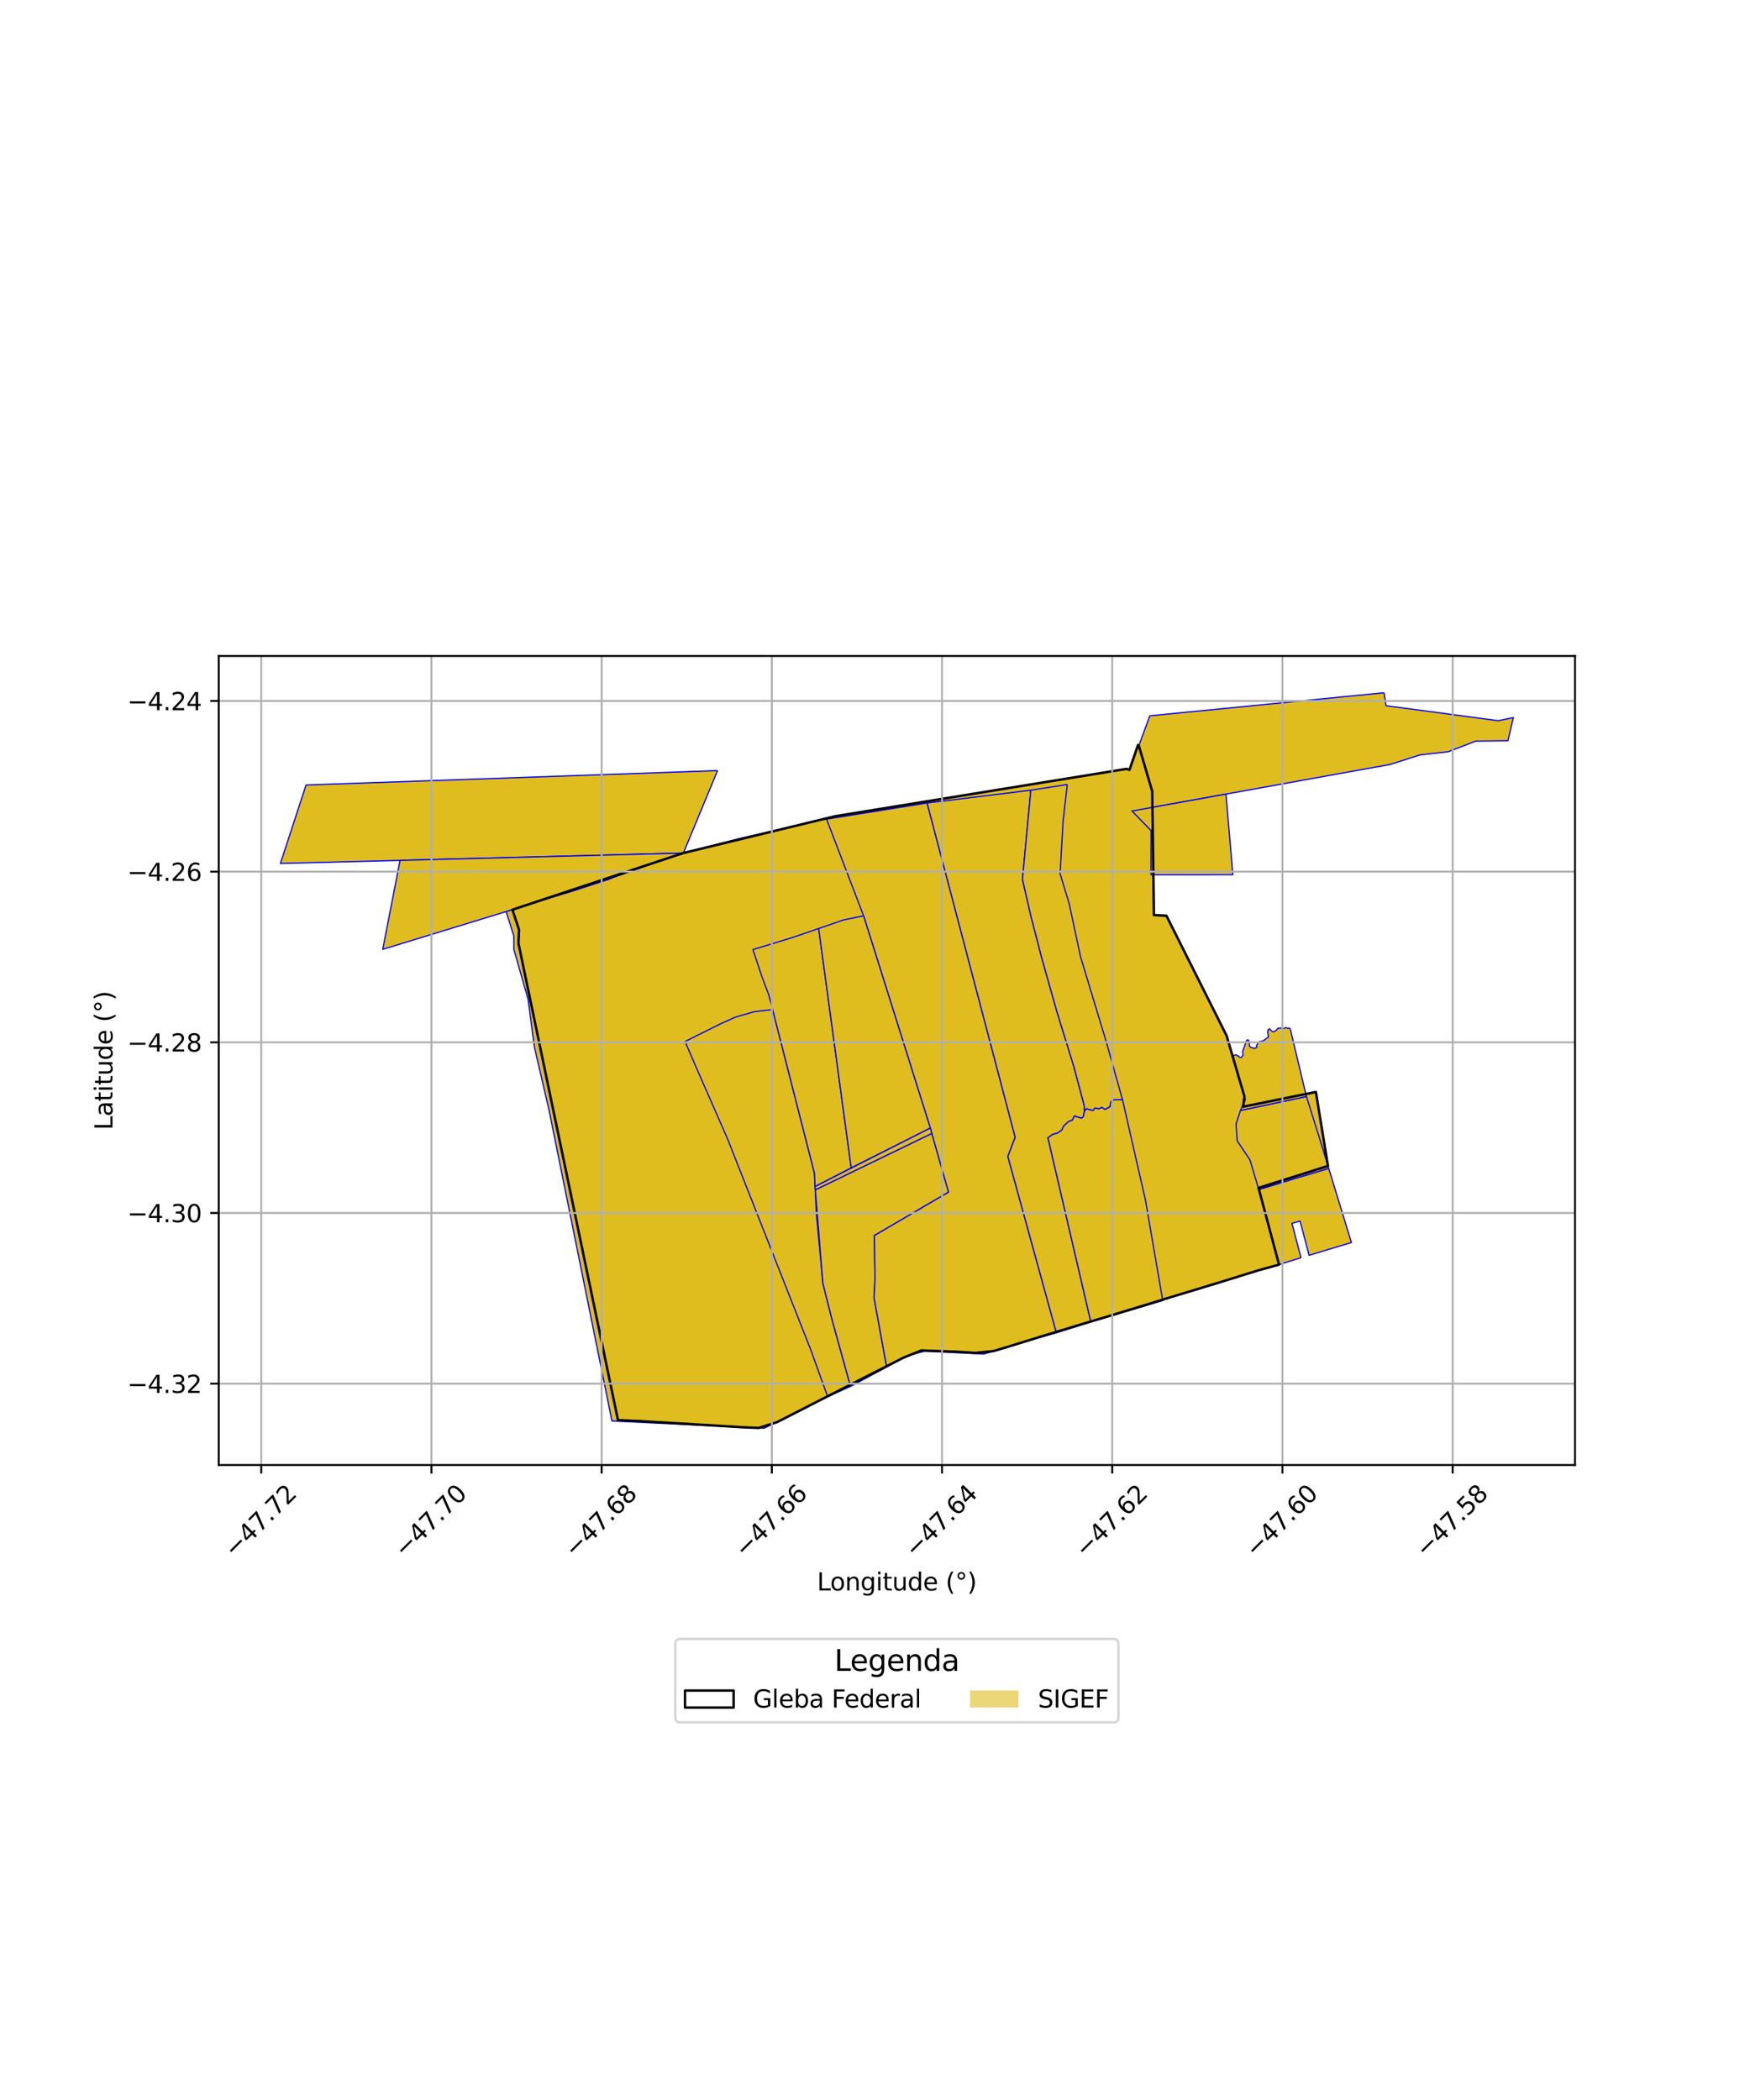 <?xml version="1.0" encoding="utf-8" standalone="no"?>
<!DOCTYPE svg PUBLIC "-//W3C//DTD SVG 1.1//EN"
  "http://www.w3.org/Graphics/SVG/1.1/DTD/svg11.dtd">
<svg xmlns:xlink="http://www.w3.org/1999/xlink" width="720pt" height="864pt" viewBox="0 0 720 864" xmlns="http://www.w3.org/2000/svg" version="1.1">
 <defs>
  <style type="text/css">*{stroke-linejoin: round; stroke-linecap: butt}</style>
 </defs>
 <g id="figure_1">
  <g id="patch_1">
   <path d="M 0 864 
L 720 864 
L 720 0 
L 0 0 
z
" style="fill: #ffffff"/>
  </g>
  <g id="axes_1">
   <g id="patch_2">
    <path d="M 90 602.756 
L 648 602.756 
L 648 269.884 
L 90 269.884 
z
" style="fill: #ffffff"/>
   </g>
   <g id="PatchCollection_1">
    <path d="M 295.231 317.047 
L 281.156 350.978 
L 115.364 355.253 
L 125.919 322.979 
L 295.231 317.047 
" clip-path="url(#p16d70e1317)" style="fill: #e0bd1f; stroke: #0000ff; stroke-width: 0.5"/>
    <path d="M 569.449 285.015 
L 570.246 290.354 
L 616.425 296.52 
L 622.636 295.228 
L 620.42 304.761 
L 607.129 304.928 
L 595.822 309.287 
L 584.13 310.619 
L 572.032 314.512 
L 551.893 318.132 
L 504.394 326.724 
L 465.734 333.681 
L 460.575 328.387 
L 473.078 294.5 
L 569.449 285.015 
" clip-path="url(#p16d70e1317)" style="fill: #e0bd1f; stroke: #0000ff; stroke-width: 0.5"/>
    <path d="M 340.071 337.022 
L 355.299 376.794 
L 346.999 378.505 
L 336.832 382.017 
L 326.178 385.683 
L 309.782 390.69 
L 313.463 401.806 
L 316.22 409.104 
L 317.882 415.373 
L 310.261 416.266 
L 302.488 418.504 
L 296.4 421.266 
L 281.856 428.508 
L 286.587 439.505 
L 299.319 468.519 
L 333.497 555.152 
L 340.527 574.651 
L 314.399 587.625 
L 252.22 584.653 
L 251.77 584.637 
L 225.815 456.382 
L 219.876 430.82 
L 217.256 411.093 
L 211.444 390.686 
L 211.41 385.126 
L 208.247 375.051 
L 219.419 371.498 
L 221.348 370.877 
L 234.769 366.883 
L 250.281 361.856 
L 252.327 361.04 
L 274.621 353.076 
L 281.156 350.978 
L 291.915 348.185 
L 305.384 344.707 
L 340.071 337.022 
" clip-path="url(#p16d70e1317)" style="fill: #e0bd1f; stroke: #0000ff; stroke-width: 0.5"/>
    <path d="M 468.344 306.145 
L 474.052 325.564 
L 474.752 376.476 
L 479.897 376.764 
L 504.639 426.085 
L 511.996 451.132 
L 511.454 455.338 
L 541.388 449.276 
L 546.366 479.706 
L 517.801 488.731 
L 526.223 520.312 
L 517.721 522.657 
L 510.056 525.036 
L 502.543 527.374 
L 494.577 529.796 
L 486.907 532.117 
L 479.119 534.47 
L 472.376 536.561 
L 462.016 539.713 
L 454.183 542.094 
L 446.106 544.49 
L 438.804 546.712 
L 430.768 549.134 
L 423.323 551.434 
L 415.584 553.827 
L 408.835 555.865 
L 401.25 556.629 
L 393.311 556.118 
L 379.034 555.62 
L 371.606 558.635 
L 363.642 562.701 
L 355.194 566.971 
L 348.225 570.556 
L 342.083 573.673 
L 334.716 577.427 
L 327.14 581.32 
L 319.731 585.094 
L 312.173 587.491 
L 305.333 587.21 
L 298.555 586.788 
L 289.359 586.241 
L 280.158 585.68 
L 271.761 585.188 
L 263.315 584.678 
L 254.259 584.295 
L 213.299 388.068 
L 213.553 382.6 
L 210.827 374.281 
L 281.096 350.968 
L 343.568 335.822 
L 463.521 316.333 
L 464.7 316.768 
L 468.344 306.145 
" clip-path="url(#p16d70e1317)" style="fill: #e0bd1f; stroke: #0000ff; stroke-width: 0.5"/>
    <path d="M 317.882 415.373 
L 335.072 482.621 
L 335.342 488.146 
L 335.868 499.274 
L 337.481 516.447 
L 338.554 527.954 
L 342.259 542.668 
L 349.927 570.392 
L 340.527 574.651 
L 333.497 555.152 
L 299.319 468.519 
L 286.587 439.505 
L 281.856 428.508 
L 296.4 421.266 
L 302.488 418.504 
L 310.261 416.266 
L 317.882 415.373 
" clip-path="url(#p16d70e1317)" style="fill: #e0bd1f; stroke: #0000ff; stroke-width: 0.5"/>
    <path d="M 383.385 466.303 
L 390.261 490.476 
L 359.748 508.352 
L 359.998 526.296 
L 359.618 533.965 
L 364.809 562.444 
L 349.927 570.392 
L 342.259 542.668 
L 338.554 527.954 
L 335.454 489.527 
L 383.385 466.303 
" clip-path="url(#p16d70e1317)" style="fill: #e0bd1f; stroke: #0000ff; stroke-width: 0.5"/>
    <path d="M 381.444 330.38 
L 417.68 467.899 
L 414.664 475.811 
L 434.63 548.345 
L 422.089 551.852 
L 404.792 557.086 
L 380.389 555.914 
L 372.605 557.959 
L 364.809 562.444 
L 359.618 533.965 
L 359.998 526.296 
L 359.748 508.352 
L 390.261 490.476 
L 383.385 466.303 
L 382.752 464.08 
L 355.299 376.794 
L 340.071 337.022 
L 381.444 330.38 
" clip-path="url(#p16d70e1317)" style="fill: #e0bd1f; stroke: #0000ff; stroke-width: 0.5"/>
    <path d="M 424.12 325.1 
L 420.669 361.743 
L 424.13 376.839 
L 428.661 394.321 
L 434.893 416.392 
L 441.888 439.056 
L 446.072 454.826 
L 446.17 457.185 
L 445.687 459.494 
L 444.927 460.075 
L 442.029 459.172 
L 441.148 460.945 
L 439.709 461.365 
L 437.639 463.298 
L 436.864 464.954 
L 435.003 466.222 
L 433.126 466.708 
L 431.154 468.109 
L 448.808 543.88 
L 434.63 548.345 
L 414.664 475.811 
L 417.68 467.899 
L 381.444 330.38 
L 424.12 325.1 
" clip-path="url(#p16d70e1317)" style="fill: #e0bd1f; stroke: #0000ff; stroke-width: 0.5"/>
    <path d="M 461.834 452.447 
L 471.272 493.744 
L 478.386 535.072 
L 448.808 543.88 
L 431.154 468.109 
L 433.126 466.708 
L 435.003 466.222 
L 436.864 464.954 
L 437.639 463.298 
L 439.709 461.365 
L 441.148 460.945 
L 442.029 459.172 
L 444.927 460.075 
L 445.687 459.494 
L 446.17 457.185 
L 447.004 456.13 
L 449.63 456.879 
L 450.544 455.863 
L 452.086 456.169 
L 453.355 455.589 
L 454.63 456.445 
L 456.622 455.359 
L 457.003 453.269 
L 458.145 452.496 
L 461.834 452.447 
" clip-path="url(#p16d70e1317)" style="fill: #e0bd1f; stroke: #0000ff; stroke-width: 0.5"/>
    <path d="M 382.752 464.08 
L 383.385 466.303 
L 335.454 489.527 
L 335.342 488.146 
L 382.752 464.08 
" clip-path="url(#p16d70e1317)" style="fill: #e0bd1f; stroke: #0000ff; stroke-width: 0.5"/>
    <path d="M 537.505 451.148 
L 542.74 467.827 
L 546.691 480.755 
L 533.132 484.811 
L 517.919 489.443 
L 514.254 477.194 
L 509.035 469.414 
L 508.545 462.466 
L 510.374 456.858 
L 526.323 453.505 
L 537.505 451.148 
" clip-path="url(#p16d70e1317)" style="fill: #e0bd1f; stroke: #0000ff; stroke-width: 0.5"/>
    <path d="M 336.832 382.017 
L 350.209 480.48 
L 335.342 488.146 
L 335.072 482.621 
L 317.882 415.373 
L 316.22 409.104 
L 313.463 401.806 
L 309.782 390.69 
L 326.178 385.683 
L 336.832 382.017 
" clip-path="url(#p16d70e1317)" style="fill: #e0bd1f; stroke: #0000ff; stroke-width: 0.5"/>
    <path d="M 355.299 376.794 
L 382.752 464.08 
L 350.209 480.48 
L 336.832 382.017 
L 346.999 378.505 
L 355.299 376.794 
" clip-path="url(#p16d70e1317)" style="fill: #e0bd1f; stroke: #0000ff; stroke-width: 0.5"/>
    <path d="M 439.11 322.766 
L 437.402 337.735 
L 436.149 359.474 
L 439.898 371.817 
L 444.558 393.614 
L 455.053 428.312 
L 460.977 449.428 
L 461.834 452.447 
L 458.145 452.496 
L 457.003 453.269 
L 456.622 455.359 
L 454.63 456.445 
L 453.355 455.589 
L 452.086 456.169 
L 450.544 455.863 
L 449.63 456.879 
L 447.004 456.13 
L 446.17 457.185 
L 446.072 454.826 
L 441.888 439.056 
L 434.893 416.392 
L 428.661 394.321 
L 424.13 376.839 
L 420.669 361.743 
L 424.12 325.1 
L 439.11 322.766 
" clip-path="url(#p16d70e1317)" style="fill: #e0bd1f; stroke: #0000ff; stroke-width: 0.5"/>
    <path d="M 529.116 422.721 
L 529.836 423.138 
L 530.542 422.946 
L 530.953 423.738 
L 536.099 445.287 
L 537.505 451.148 
L 526.323 453.505 
L 510.374 456.858 
L 512.372 452.43 
L 511.405 449.182 
L 509.659 443.342 
L 507.213 435.12 
L 507.239 434.548 
L 507.845 434.134 
L 508.466 433.977 
L 509.405 434.43 
L 510.26 435.114 
L 510.757 435.036 
L 511.403 434.066 
L 511.263 432.568 
L 512.897 428.047 
L 513.277 427.797 
L 513.579 427.985 
L 513.935 428.449 
L 514.028 429.282 
L 514.029 430.292 
L 514.633 430.958 
L 515.47 431.083 
L 515.93 431.344 
L 516.659 431.193 
L 517.118 430.698 
L 516.976 430.207 
L 517.309 429.565 
L 517.764 428.887 
L 518.393 428.489 
L 519.689 428.271 
L 521.886 426.594 
L 521.587 424.959 
L 521.629 423.847 
L 522.339 423.26 
L 523.147 424.157 
L 523.911 424.543 
L 524.878 424.044 
L 525.832 423.058 
L 527.204 422.975 
L 528.243 423.16 
L 529.116 422.721 
" clip-path="url(#p16d70e1317)" style="fill: #e0bd1f; stroke: #0000ff; stroke-width: 0.5"/>
    <path d="M 504.394 326.724 
L 507.244 359.888 
L 473.551 359.911 
L 473.58 341.732 
L 465.734 333.681 
L 504.394 326.724 
" clip-path="url(#p16d70e1317)" style="fill: #e0bd1f; stroke: #0000ff; stroke-width: 0.5"/>
    <path d="M 281.156 350.978 
L 274.621 353.076 
L 252.327 361.04 
L 250.281 361.856 
L 234.769 366.883 
L 221.348 370.877 
L 219.419 371.498 
L 208.247 375.051 
L 157.477 390.585 
L 164.581 353.985 
L 281.156 350.978 
" clip-path="url(#p16d70e1317)" style="fill: #e0bd1f; stroke: #0000ff; stroke-width: 0.5"/>
    <path d="M 546.691 480.755 
L 556.01 511.215 
L 538.594 516.466 
L 534.883 502.356 
L 531.56 503.349 
L 532.02 505.105 
L 535.266 517.461 
L 531.357 518.673 
L 526.223 520.312 
L 523.847 511.023 
L 517.919 489.443 
L 533.132 484.811 
L 546.691 480.755 
" clip-path="url(#p16d70e1317)" style="fill: #e0bd1f; stroke: #0000ff; stroke-width: 0.5"/>
   </g>
   <g id="PatchCollection_2">
    <path d="M 468.344 306.145 
L 474.052 325.564 
L 474.752 376.476 
L 479.897 376.764 
L 504.639 426.085 
L 511.996 451.132 
L 511.454 455.338 
L 541.388 449.276 
L 546.366 479.706 
L 517.801 488.731 
L 526.223 520.312 
L 517.721 522.657 
L 510.056 525.036 
L 502.543 527.374 
L 494.577 529.796 
L 486.907 532.117 
L 479.119 534.47 
L 472.376 536.561 
L 462.016 539.713 
L 454.183 542.094 
L 446.106 544.49 
L 438.804 546.712 
L 430.768 549.134 
L 423.323 551.434 
L 415.584 553.827 
L 408.835 555.865 
L 401.25 556.629 
L 393.311 556.118 
L 379.034 555.62 
L 371.606 558.635 
L 363.642 562.701 
L 355.194 566.971 
L 348.225 570.556 
L 342.083 573.673 
L 334.716 577.427 
L 327.14 581.32 
L 319.731 585.094 
L 312.173 587.491 
L 305.333 587.21 
L 298.555 586.788 
L 289.359 586.241 
L 280.158 585.68 
L 271.761 585.188 
L 263.315 584.678 
L 254.259 584.295 
L 213.299 388.068 
L 213.553 382.6 
L 210.827 374.281 
L 281.096 350.968 
L 343.568 335.822 
L 463.521 316.333 
L 464.7 316.768 
L 468.344 306.145 
" clip-path="url(#p16d70e1317)" style="fill: none; stroke: #000000"/>
   </g>
   <g id="matplotlib.axis_1">
    <g id="xtick_1">
     <g id="line2d_1">
      <path d="M 107.475 602.756 
L 107.475 269.884 
" clip-path="url(#p16d70e1317)" style="fill: none; stroke: #b0b0b0; stroke-width: 0.8; stroke-linecap: square"/>
     </g>
     <g id="line2d_2">
      <defs>
       <path id="m5d09c35975" d="M 0 0 
L 0 3.5 
" style="stroke: #000000; stroke-width: 0.8"/>
      </defs>
      <g>
       <use xlink:href="#m5d09c35975" x="107.475" y="602.756" style="stroke: #000000; stroke-width: 0.8"/>
      </g>
     </g>
     <g id="text_1">
      <!-- −47.72 -->
      <g transform="translate(96.342 641.297) rotate(-45) scale(0.1 -0.1)">
       <defs>
        <path id="DejaVuSans-2212" d="M 678 2272 
L 4684 2272 
L 4684 1741 
L 678 1741 
L 678 2272 
z
" transform="scale(0.016)"/>
        <path id="DejaVuSans-34" d="M 2419 4116 
L 825 1625 
L 2419 1625 
L 2419 4116 
z
M 2253 4666 
L 3047 4666 
L 3047 1625 
L 3713 1625 
L 3713 1100 
L 3047 1100 
L 3047 0 
L 2419 0 
L 2419 1100 
L 313 1100 
L 313 1709 
L 2253 4666 
z
" transform="scale(0.016)"/>
        <path id="DejaVuSans-37" d="M 525 4666 
L 3525 4666 
L 3525 4397 
L 1831 0 
L 1172 0 
L 2766 4134 
L 525 4134 
L 525 4666 
z
" transform="scale(0.016)"/>
        <path id="DejaVuSans-2e" d="M 684 794 
L 1344 794 
L 1344 0 
L 684 0 
L 684 794 
z
" transform="scale(0.016)"/>
        <path id="DejaVuSans-32" d="M 1228 531 
L 3431 531 
L 3431 0 
L 469 0 
L 469 531 
Q 828 903 1448 1529 
Q 2069 2156 2228 2338 
Q 2531 2678 2651 2914 
Q 2772 3150 2772 3378 
Q 2772 3750 2511 3984 
Q 2250 4219 1831 4219 
Q 1534 4219 1204 4116 
Q 875 4013 500 3803 
L 500 4441 
Q 881 4594 1212 4672 
Q 1544 4750 1819 4750 
Q 2544 4750 2975 4387 
Q 3406 4025 3406 3419 
Q 3406 3131 3298 2873 
Q 3191 2616 2906 2266 
Q 2828 2175 2409 1742 
Q 1991 1309 1228 531 
z
" transform="scale(0.016)"/>
       </defs>
       <use xlink:href="#DejaVuSans-2212"/>
       <use xlink:href="#DejaVuSans-34" transform="translate(83.789 0)"/>
       <use xlink:href="#DejaVuSans-37" transform="translate(147.412 0)"/>
       <use xlink:href="#DejaVuSans-2e" transform="translate(211.035 0)"/>
       <use xlink:href="#DejaVuSans-37" transform="translate(242.822 0)"/>
       <use xlink:href="#DejaVuSans-32" transform="translate(306.445 0)"/>
      </g>
     </g>
    </g>
    <g id="xtick_2">
     <g id="line2d_3">
      <path d="M 177.501 602.756 
L 177.501 269.884 
" clip-path="url(#p16d70e1317)" style="fill: none; stroke: #b0b0b0; stroke-width: 0.8; stroke-linecap: square"/>
     </g>
     <g id="line2d_4">
      <g>
       <use xlink:href="#m5d09c35975" x="177.501" y="602.756" style="stroke: #000000; stroke-width: 0.8"/>
      </g>
     </g>
     <g id="text_2">
      <!-- −47.70 -->
      <g transform="translate(166.368 641.297) rotate(-45) scale(0.1 -0.1)">
       <defs>
        <path id="DejaVuSans-30" d="M 2034 4250 
Q 1547 4250 1301 3770 
Q 1056 3291 1056 2328 
Q 1056 1369 1301 889 
Q 1547 409 2034 409 
Q 2525 409 2770 889 
Q 3016 1369 3016 2328 
Q 3016 3291 2770 3770 
Q 2525 4250 2034 4250 
z
M 2034 4750 
Q 2819 4750 3233 4129 
Q 3647 3509 3647 2328 
Q 3647 1150 3233 529 
Q 2819 -91 2034 -91 
Q 1250 -91 836 529 
Q 422 1150 422 2328 
Q 422 3509 836 4129 
Q 1250 4750 2034 4750 
z
" transform="scale(0.016)"/>
       </defs>
       <use xlink:href="#DejaVuSans-2212"/>
       <use xlink:href="#DejaVuSans-34" transform="translate(83.789 0)"/>
       <use xlink:href="#DejaVuSans-37" transform="translate(147.412 0)"/>
       <use xlink:href="#DejaVuSans-2e" transform="translate(211.035 0)"/>
       <use xlink:href="#DejaVuSans-37" transform="translate(242.822 0)"/>
       <use xlink:href="#DejaVuSans-30" transform="translate(306.445 0)"/>
      </g>
     </g>
    </g>
    <g id="xtick_3">
     <g id="line2d_5">
      <path d="M 247.527 602.756 
L 247.527 269.884 
" clip-path="url(#p16d70e1317)" style="fill: none; stroke: #b0b0b0; stroke-width: 0.8; stroke-linecap: square"/>
     </g>
     <g id="line2d_6">
      <g>
       <use xlink:href="#m5d09c35975" x="247.527" y="602.756" style="stroke: #000000; stroke-width: 0.8"/>
      </g>
     </g>
     <g id="text_3">
      <!-- −47.68 -->
      <g transform="translate(236.394 641.297) rotate(-45) scale(0.1 -0.1)">
       <defs>
        <path id="DejaVuSans-36" d="M 2113 2584 
Q 1688 2584 1439 2293 
Q 1191 2003 1191 1497 
Q 1191 994 1439 701 
Q 1688 409 2113 409 
Q 2538 409 2786 701 
Q 3034 994 3034 1497 
Q 3034 2003 2786 2293 
Q 2538 2584 2113 2584 
z
M 3366 4563 
L 3366 3988 
Q 3128 4100 2886 4159 
Q 2644 4219 2406 4219 
Q 1781 4219 1451 3797 
Q 1122 3375 1075 2522 
Q 1259 2794 1537 2939 
Q 1816 3084 2150 3084 
Q 2853 3084 3261 2657 
Q 3669 2231 3669 1497 
Q 3669 778 3244 343 
Q 2819 -91 2113 -91 
Q 1303 -91 875 529 
Q 447 1150 447 2328 
Q 447 3434 972 4092 
Q 1497 4750 2381 4750 
Q 2619 4750 2861 4703 
Q 3103 4656 3366 4563 
z
" transform="scale(0.016)"/>
        <path id="DejaVuSans-38" d="M 2034 2216 
Q 1584 2216 1326 1975 
Q 1069 1734 1069 1313 
Q 1069 891 1326 650 
Q 1584 409 2034 409 
Q 2484 409 2743 651 
Q 3003 894 3003 1313 
Q 3003 1734 2745 1975 
Q 2488 2216 2034 2216 
z
M 1403 2484 
Q 997 2584 770 2862 
Q 544 3141 544 3541 
Q 544 4100 942 4425 
Q 1341 4750 2034 4750 
Q 2731 4750 3128 4425 
Q 3525 4100 3525 3541 
Q 3525 3141 3298 2862 
Q 3072 2584 2669 2484 
Q 3125 2378 3379 2068 
Q 3634 1759 3634 1313 
Q 3634 634 3220 271 
Q 2806 -91 2034 -91 
Q 1263 -91 848 271 
Q 434 634 434 1313 
Q 434 1759 690 2068 
Q 947 2378 1403 2484 
z
M 1172 3481 
Q 1172 3119 1398 2916 
Q 1625 2713 2034 2713 
Q 2441 2713 2670 2916 
Q 2900 3119 2900 3481 
Q 2900 3844 2670 4047 
Q 2441 4250 2034 4250 
Q 1625 4250 1398 4047 
Q 1172 3844 1172 3481 
z
" transform="scale(0.016)"/>
       </defs>
       <use xlink:href="#DejaVuSans-2212"/>
       <use xlink:href="#DejaVuSans-34" transform="translate(83.789 0)"/>
       <use xlink:href="#DejaVuSans-37" transform="translate(147.412 0)"/>
       <use xlink:href="#DejaVuSans-2e" transform="translate(211.035 0)"/>
       <use xlink:href="#DejaVuSans-36" transform="translate(242.822 0)"/>
       <use xlink:href="#DejaVuSans-38" transform="translate(306.445 0)"/>
      </g>
     </g>
    </g>
    <g id="xtick_4">
     <g id="line2d_7">
      <path d="M 317.553 602.756 
L 317.553 269.884 
" clip-path="url(#p16d70e1317)" style="fill: none; stroke: #b0b0b0; stroke-width: 0.8; stroke-linecap: square"/>
     </g>
     <g id="line2d_8">
      <g>
       <use xlink:href="#m5d09c35975" x="317.553" y="602.756" style="stroke: #000000; stroke-width: 0.8"/>
      </g>
     </g>
     <g id="text_4">
      <!-- −47.66 -->
      <g transform="translate(306.42 641.297) rotate(-45) scale(0.1 -0.1)">
       <use xlink:href="#DejaVuSans-2212"/>
       <use xlink:href="#DejaVuSans-34" transform="translate(83.789 0)"/>
       <use xlink:href="#DejaVuSans-37" transform="translate(147.412 0)"/>
       <use xlink:href="#DejaVuSans-2e" transform="translate(211.035 0)"/>
       <use xlink:href="#DejaVuSans-36" transform="translate(242.822 0)"/>
       <use xlink:href="#DejaVuSans-36" transform="translate(306.445 0)"/>
      </g>
     </g>
    </g>
    <g id="xtick_5">
     <g id="line2d_9">
      <path d="M 387.579 602.756 
L 387.579 269.884 
" clip-path="url(#p16d70e1317)" style="fill: none; stroke: #b0b0b0; stroke-width: 0.8; stroke-linecap: square"/>
     </g>
     <g id="line2d_10">
      <g>
       <use xlink:href="#m5d09c35975" x="387.579" y="602.756" style="stroke: #000000; stroke-width: 0.8"/>
      </g>
     </g>
     <g id="text_5">
      <!-- −47.64 -->
      <g transform="translate(376.446 641.297) rotate(-45) scale(0.1 -0.1)">
       <use xlink:href="#DejaVuSans-2212"/>
       <use xlink:href="#DejaVuSans-34" transform="translate(83.789 0)"/>
       <use xlink:href="#DejaVuSans-37" transform="translate(147.412 0)"/>
       <use xlink:href="#DejaVuSans-2e" transform="translate(211.035 0)"/>
       <use xlink:href="#DejaVuSans-36" transform="translate(242.822 0)"/>
       <use xlink:href="#DejaVuSans-34" transform="translate(306.445 0)"/>
      </g>
     </g>
    </g>
    <g id="xtick_6">
     <g id="line2d_11">
      <path d="M 457.605 602.756 
L 457.605 269.884 
" clip-path="url(#p16d70e1317)" style="fill: none; stroke: #b0b0b0; stroke-width: 0.8; stroke-linecap: square"/>
     </g>
     <g id="line2d_12">
      <g>
       <use xlink:href="#m5d09c35975" x="457.605" y="602.756" style="stroke: #000000; stroke-width: 0.8"/>
      </g>
     </g>
     <g id="text_6">
      <!-- −47.62 -->
      <g transform="translate(446.472 641.297) rotate(-45) scale(0.1 -0.1)">
       <use xlink:href="#DejaVuSans-2212"/>
       <use xlink:href="#DejaVuSans-34" transform="translate(83.789 0)"/>
       <use xlink:href="#DejaVuSans-37" transform="translate(147.412 0)"/>
       <use xlink:href="#DejaVuSans-2e" transform="translate(211.035 0)"/>
       <use xlink:href="#DejaVuSans-36" transform="translate(242.822 0)"/>
       <use xlink:href="#DejaVuSans-32" transform="translate(306.445 0)"/>
      </g>
     </g>
    </g>
    <g id="xtick_7">
     <g id="line2d_13">
      <path d="M 527.631 602.756 
L 527.631 269.884 
" clip-path="url(#p16d70e1317)" style="fill: none; stroke: #b0b0b0; stroke-width: 0.8; stroke-linecap: square"/>
     </g>
     <g id="line2d_14">
      <g>
       <use xlink:href="#m5d09c35975" x="527.631" y="602.756" style="stroke: #000000; stroke-width: 0.8"/>
      </g>
     </g>
     <g id="text_7">
      <!-- −47.60 -->
      <g transform="translate(516.498 641.297) rotate(-45) scale(0.1 -0.1)">
       <use xlink:href="#DejaVuSans-2212"/>
       <use xlink:href="#DejaVuSans-34" transform="translate(83.789 0)"/>
       <use xlink:href="#DejaVuSans-37" transform="translate(147.412 0)"/>
       <use xlink:href="#DejaVuSans-2e" transform="translate(211.035 0)"/>
       <use xlink:href="#DejaVuSans-36" transform="translate(242.822 0)"/>
       <use xlink:href="#DejaVuSans-30" transform="translate(306.445 0)"/>
      </g>
     </g>
    </g>
    <g id="xtick_8">
     <g id="line2d_15">
      <path d="M 597.657 602.756 
L 597.657 269.884 
" clip-path="url(#p16d70e1317)" style="fill: none; stroke: #b0b0b0; stroke-width: 0.8; stroke-linecap: square"/>
     </g>
     <g id="line2d_16">
      <g>
       <use xlink:href="#m5d09c35975" x="597.657" y="602.756" style="stroke: #000000; stroke-width: 0.8"/>
      </g>
     </g>
     <g id="text_8">
      <!-- −47.58 -->
      <g transform="translate(586.524 641.297) rotate(-45) scale(0.1 -0.1)">
       <defs>
        <path id="DejaVuSans-35" d="M 691 4666 
L 3169 4666 
L 3169 4134 
L 1269 4134 
L 1269 2991 
Q 1406 3038 1543 3061 
Q 1681 3084 1819 3084 
Q 2600 3084 3056 2656 
Q 3513 2228 3513 1497 
Q 3513 744 3044 326 
Q 2575 -91 1722 -91 
Q 1428 -91 1123 -41 
Q 819 9 494 109 
L 494 744 
Q 775 591 1075 516 
Q 1375 441 1709 441 
Q 2250 441 2565 725 
Q 2881 1009 2881 1497 
Q 2881 1984 2565 2268 
Q 2250 2553 1709 2553 
Q 1456 2553 1204 2497 
Q 953 2441 691 2322 
L 691 4666 
z
" transform="scale(0.016)"/>
       </defs>
       <use xlink:href="#DejaVuSans-2212"/>
       <use xlink:href="#DejaVuSans-34" transform="translate(83.789 0)"/>
       <use xlink:href="#DejaVuSans-37" transform="translate(147.412 0)"/>
       <use xlink:href="#DejaVuSans-2e" transform="translate(211.035 0)"/>
       <use xlink:href="#DejaVuSans-35" transform="translate(242.822 0)"/>
       <use xlink:href="#DejaVuSans-38" transform="translate(306.445 0)"/>
      </g>
     </g>
    </g>
    <g id="text_9">
     <!-- Longitude (°) -->
     <g transform="translate(336.14 654.366) scale(0.1 -0.1)">
      <defs>
       <path id="DejaVuSans-4c" d="M 628 4666 
L 1259 4666 
L 1259 531 
L 3531 531 
L 3531 0 
L 628 0 
L 628 4666 
z
" transform="scale(0.016)"/>
       <path id="DejaVuSans-6f" d="M 1959 3097 
Q 1497 3097 1228 2736 
Q 959 2375 959 1747 
Q 959 1119 1226 758 
Q 1494 397 1959 397 
Q 2419 397 2687 759 
Q 2956 1122 2956 1747 
Q 2956 2369 2687 2733 
Q 2419 3097 1959 3097 
z
M 1959 3584 
Q 2709 3584 3137 3096 
Q 3566 2609 3566 1747 
Q 3566 888 3137 398 
Q 2709 -91 1959 -91 
Q 1206 -91 779 398 
Q 353 888 353 1747 
Q 353 2609 779 3096 
Q 1206 3584 1959 3584 
z
" transform="scale(0.016)"/>
       <path id="DejaVuSans-6e" d="M 3513 2113 
L 3513 0 
L 2938 0 
L 2938 2094 
Q 2938 2591 2744 2837 
Q 2550 3084 2163 3084 
Q 1697 3084 1428 2787 
Q 1159 2491 1159 1978 
L 1159 0 
L 581 0 
L 581 3500 
L 1159 3500 
L 1159 2956 
Q 1366 3272 1645 3428 
Q 1925 3584 2291 3584 
Q 2894 3584 3203 3211 
Q 3513 2838 3513 2113 
z
" transform="scale(0.016)"/>
       <path id="DejaVuSans-67" d="M 2906 1791 
Q 2906 2416 2648 2759 
Q 2391 3103 1925 3103 
Q 1463 3103 1205 2759 
Q 947 2416 947 1791 
Q 947 1169 1205 825 
Q 1463 481 1925 481 
Q 2391 481 2648 825 
Q 2906 1169 2906 1791 
z
M 3481 434 
Q 3481 -459 3084 -895 
Q 2688 -1331 1869 -1331 
Q 1566 -1331 1297 -1286 
Q 1028 -1241 775 -1147 
L 775 -588 
Q 1028 -725 1275 -790 
Q 1522 -856 1778 -856 
Q 2344 -856 2625 -561 
Q 2906 -266 2906 331 
L 2906 616 
Q 2728 306 2450 153 
Q 2172 0 1784 0 
Q 1141 0 747 490 
Q 353 981 353 1791 
Q 353 2603 747 3093 
Q 1141 3584 1784 3584 
Q 2172 3584 2450 3431 
Q 2728 3278 2906 2969 
L 2906 3500 
L 3481 3500 
L 3481 434 
z
" transform="scale(0.016)"/>
       <path id="DejaVuSans-69" d="M 603 3500 
L 1178 3500 
L 1178 0 
L 603 0 
L 603 3500 
z
M 603 4863 
L 1178 4863 
L 1178 4134 
L 603 4134 
L 603 4863 
z
" transform="scale(0.016)"/>
       <path id="DejaVuSans-74" d="M 1172 4494 
L 1172 3500 
L 2356 3500 
L 2356 3053 
L 1172 3053 
L 1172 1153 
Q 1172 725 1289 603 
Q 1406 481 1766 481 
L 2356 481 
L 2356 0 
L 1766 0 
Q 1100 0 847 248 
Q 594 497 594 1153 
L 594 3053 
L 172 3053 
L 172 3500 
L 594 3500 
L 594 4494 
L 1172 4494 
z
" transform="scale(0.016)"/>
       <path id="DejaVuSans-75" d="M 544 1381 
L 544 3500 
L 1119 3500 
L 1119 1403 
Q 1119 906 1312 657 
Q 1506 409 1894 409 
Q 2359 409 2629 706 
Q 2900 1003 2900 1516 
L 2900 3500 
L 3475 3500 
L 3475 0 
L 2900 0 
L 2900 538 
Q 2691 219 2414 64 
Q 2138 -91 1772 -91 
Q 1169 -91 856 284 
Q 544 659 544 1381 
z
M 1991 3584 
L 1991 3584 
z
" transform="scale(0.016)"/>
       <path id="DejaVuSans-64" d="M 2906 2969 
L 2906 4863 
L 3481 4863 
L 3481 0 
L 2906 0 
L 2906 525 
Q 2725 213 2448 61 
Q 2172 -91 1784 -91 
Q 1150 -91 751 415 
Q 353 922 353 1747 
Q 353 2572 751 3078 
Q 1150 3584 1784 3584 
Q 2172 3584 2448 3432 
Q 2725 3281 2906 2969 
z
M 947 1747 
Q 947 1113 1208 752 
Q 1469 391 1925 391 
Q 2381 391 2643 752 
Q 2906 1113 2906 1747 
Q 2906 2381 2643 2742 
Q 2381 3103 1925 3103 
Q 1469 3103 1208 2742 
Q 947 2381 947 1747 
z
" transform="scale(0.016)"/>
       <path id="DejaVuSans-65" d="M 3597 1894 
L 3597 1613 
L 953 1613 
Q 991 1019 1311 708 
Q 1631 397 2203 397 
Q 2534 397 2845 478 
Q 3156 559 3463 722 
L 3463 178 
Q 3153 47 2828 -22 
Q 2503 -91 2169 -91 
Q 1331 -91 842 396 
Q 353 884 353 1716 
Q 353 2575 817 3079 
Q 1281 3584 2069 3584 
Q 2775 3584 3186 3129 
Q 3597 2675 3597 1894 
z
M 3022 2063 
Q 3016 2534 2758 2815 
Q 2500 3097 2075 3097 
Q 1594 3097 1305 2825 
Q 1016 2553 972 2059 
L 3022 2063 
z
" transform="scale(0.016)"/>
       <path id="DejaVuSans-20" transform="scale(0.016)"/>
       <path id="DejaVuSans-28" d="M 1984 4856 
Q 1566 4138 1362 3434 
Q 1159 2731 1159 2009 
Q 1159 1288 1364 580 
Q 1569 -128 1984 -844 
L 1484 -844 
Q 1016 -109 783 600 
Q 550 1309 550 2009 
Q 550 2706 781 3412 
Q 1013 4119 1484 4856 
L 1984 4856 
z
" transform="scale(0.016)"/>
       <path id="DejaVuSans-b0" d="M 1600 4347 
Q 1350 4347 1178 4173 
Q 1006 4000 1006 3750 
Q 1006 3503 1178 3333 
Q 1350 3163 1600 3163 
Q 1850 3163 2022 3333 
Q 2194 3503 2194 3750 
Q 2194 3997 2020 4172 
Q 1847 4347 1600 4347 
z
M 1600 4750 
Q 1800 4750 1984 4673 
Q 2169 4597 2303 4453 
Q 2447 4313 2519 4134 
Q 2591 3956 2591 3750 
Q 2591 3338 2302 3052 
Q 2013 2766 1594 2766 
Q 1172 2766 890 3047 
Q 609 3328 609 3750 
Q 609 4169 896 4459 
Q 1184 4750 1600 4750 
z
" transform="scale(0.016)"/>
       <path id="DejaVuSans-29" d="M 513 4856 
L 1013 4856 
Q 1481 4119 1714 3412 
Q 1947 2706 1947 2009 
Q 1947 1309 1714 600 
Q 1481 -109 1013 -844 
L 513 -844 
Q 928 -128 1133 580 
Q 1338 1288 1338 2009 
Q 1338 2731 1133 3434 
Q 928 4138 513 4856 
z
" transform="scale(0.016)"/>
      </defs>
      <use xlink:href="#DejaVuSans-4c"/>
      <use xlink:href="#DejaVuSans-6f" transform="translate(53.963 0)"/>
      <use xlink:href="#DejaVuSans-6e" transform="translate(115.145 0)"/>
      <use xlink:href="#DejaVuSans-67" transform="translate(178.523 0)"/>
      <use xlink:href="#DejaVuSans-69" transform="translate(242 0)"/>
      <use xlink:href="#DejaVuSans-74" transform="translate(269.783 0)"/>
      <use xlink:href="#DejaVuSans-75" transform="translate(308.992 0)"/>
      <use xlink:href="#DejaVuSans-64" transform="translate(372.371 0)"/>
      <use xlink:href="#DejaVuSans-65" transform="translate(435.848 0)"/>
      <use xlink:href="#DejaVuSans-20" transform="translate(497.371 0)"/>
      <use xlink:href="#DejaVuSans-28" transform="translate(529.158 0)"/>
      <use xlink:href="#DejaVuSans-b0" transform="translate(568.172 0)"/>
      <use xlink:href="#DejaVuSans-29" transform="translate(618.172 0)"/>
     </g>
    </g>
   </g>
   <g id="matplotlib.axis_2">
    <g id="ytick_1">
     <g id="line2d_17">
      <path d="M 90 569.285 
L 648 569.285 
" clip-path="url(#p16d70e1317)" style="fill: none; stroke: #b0b0b0; stroke-width: 0.8; stroke-linecap: square"/>
     </g>
     <g id="line2d_18">
      <defs>
       <path id="md2ce311a49" d="M 0 0 
L -3.5 0 
" style="stroke: #000000; stroke-width: 0.8"/>
      </defs>
      <g>
       <use xlink:href="#md2ce311a49" x="90" y="569.285" style="stroke: #000000; stroke-width: 0.8"/>
      </g>
     </g>
     <g id="text_10">
      <!-- −4.32 -->
      <g transform="translate(52.355 573.085) scale(0.1 -0.1)">
       <defs>
        <path id="DejaVuSans-33" d="M 2597 2516 
Q 3050 2419 3304 2112 
Q 3559 1806 3559 1356 
Q 3559 666 3084 287 
Q 2609 -91 1734 -91 
Q 1441 -91 1130 -33 
Q 819 25 488 141 
L 488 750 
Q 750 597 1062 519 
Q 1375 441 1716 441 
Q 2309 441 2620 675 
Q 2931 909 2931 1356 
Q 2931 1769 2642 2001 
Q 2353 2234 1838 2234 
L 1294 2234 
L 1294 2753 
L 1863 2753 
Q 2328 2753 2575 2939 
Q 2822 3125 2822 3475 
Q 2822 3834 2567 4026 
Q 2313 4219 1838 4219 
Q 1578 4219 1281 4162 
Q 984 4106 628 3988 
L 628 4550 
Q 988 4650 1302 4700 
Q 1616 4750 1894 4750 
Q 2613 4750 3031 4423 
Q 3450 4097 3450 3541 
Q 3450 3153 3228 2886 
Q 3006 2619 2597 2516 
z
" transform="scale(0.016)"/>
       </defs>
       <use xlink:href="#DejaVuSans-2212"/>
       <use xlink:href="#DejaVuSans-34" transform="translate(83.789 0)"/>
       <use xlink:href="#DejaVuSans-2e" transform="translate(147.412 0)"/>
       <use xlink:href="#DejaVuSans-33" transform="translate(179.199 0)"/>
       <use xlink:href="#DejaVuSans-32" transform="translate(242.822 0)"/>
      </g>
     </g>
    </g>
    <g id="ytick_2">
     <g id="line2d_19">
      <path d="M 90 499.063 
L 648 499.063 
" clip-path="url(#p16d70e1317)" style="fill: none; stroke: #b0b0b0; stroke-width: 0.8; stroke-linecap: square"/>
     </g>
     <g id="line2d_20">
      <g>
       <use xlink:href="#md2ce311a49" x="90" y="499.063" style="stroke: #000000; stroke-width: 0.8"/>
      </g>
     </g>
     <g id="text_11">
      <!-- −4.30 -->
      <g transform="translate(52.355 502.862) scale(0.1 -0.1)">
       <use xlink:href="#DejaVuSans-2212"/>
       <use xlink:href="#DejaVuSans-34" transform="translate(83.789 0)"/>
       <use xlink:href="#DejaVuSans-2e" transform="translate(147.412 0)"/>
       <use xlink:href="#DejaVuSans-33" transform="translate(179.199 0)"/>
       <use xlink:href="#DejaVuSans-30" transform="translate(242.822 0)"/>
      </g>
     </g>
    </g>
    <g id="ytick_3">
     <g id="line2d_21">
      <path d="M 90 428.841 
L 648 428.841 
" clip-path="url(#p16d70e1317)" style="fill: none; stroke: #b0b0b0; stroke-width: 0.8; stroke-linecap: square"/>
     </g>
     <g id="line2d_22">
      <g>
       <use xlink:href="#md2ce311a49" x="90" y="428.841" style="stroke: #000000; stroke-width: 0.8"/>
      </g>
     </g>
     <g id="text_12">
      <!-- −4.28 -->
      <g transform="translate(52.355 432.64) scale(0.1 -0.1)">
       <use xlink:href="#DejaVuSans-2212"/>
       <use xlink:href="#DejaVuSans-34" transform="translate(83.789 0)"/>
       <use xlink:href="#DejaVuSans-2e" transform="translate(147.412 0)"/>
       <use xlink:href="#DejaVuSans-32" transform="translate(179.199 0)"/>
       <use xlink:href="#DejaVuSans-38" transform="translate(242.822 0)"/>
      </g>
     </g>
    </g>
    <g id="ytick_4">
     <g id="line2d_23">
      <path d="M 90 358.619 
L 648 358.619 
" clip-path="url(#p16d70e1317)" style="fill: none; stroke: #b0b0b0; stroke-width: 0.8; stroke-linecap: square"/>
     </g>
     <g id="line2d_24">
      <g>
       <use xlink:href="#md2ce311a49" x="90" y="358.619" style="stroke: #000000; stroke-width: 0.8"/>
      </g>
     </g>
     <g id="text_13">
      <!-- −4.26 -->
      <g transform="translate(52.355 362.418) scale(0.1 -0.1)">
       <use xlink:href="#DejaVuSans-2212"/>
       <use xlink:href="#DejaVuSans-34" transform="translate(83.789 0)"/>
       <use xlink:href="#DejaVuSans-2e" transform="translate(147.412 0)"/>
       <use xlink:href="#DejaVuSans-32" transform="translate(179.199 0)"/>
       <use xlink:href="#DejaVuSans-36" transform="translate(242.822 0)"/>
      </g>
     </g>
    </g>
    <g id="ytick_5">
     <g id="line2d_25">
      <path d="M 90 288.396 
L 648 288.396 
" clip-path="url(#p16d70e1317)" style="fill: none; stroke: #b0b0b0; stroke-width: 0.8; stroke-linecap: square"/>
     </g>
     <g id="line2d_26">
      <g>
       <use xlink:href="#md2ce311a49" x="90" y="288.396" style="stroke: #000000; stroke-width: 0.8"/>
      </g>
     </g>
     <g id="text_14">
      <!-- −4.24 -->
      <g transform="translate(52.355 292.196) scale(0.1 -0.1)">
       <use xlink:href="#DejaVuSans-2212"/>
       <use xlink:href="#DejaVuSans-34" transform="translate(83.789 0)"/>
       <use xlink:href="#DejaVuSans-2e" transform="translate(147.412 0)"/>
       <use xlink:href="#DejaVuSans-32" transform="translate(179.199 0)"/>
       <use xlink:href="#DejaVuSans-34" transform="translate(242.822 0)"/>
      </g>
     </g>
    </g>
    <g id="text_15">
     <!-- Latitude (°) -->
     <g transform="translate(46.275 464.89) rotate(-90) scale(0.1 -0.1)">
      <defs>
       <path id="DejaVuSans-61" d="M 2194 1759 
Q 1497 1759 1228 1600 
Q 959 1441 959 1056 
Q 959 750 1161 570 
Q 1363 391 1709 391 
Q 2188 391 2477 730 
Q 2766 1069 2766 1631 
L 2766 1759 
L 2194 1759 
z
M 3341 1997 
L 3341 0 
L 2766 0 
L 2766 531 
Q 2569 213 2275 61 
Q 1981 -91 1556 -91 
Q 1019 -91 701 211 
Q 384 513 384 1019 
Q 384 1609 779 1909 
Q 1175 2209 1959 2209 
L 2766 2209 
L 2766 2266 
Q 2766 2663 2505 2880 
Q 2244 3097 1772 3097 
Q 1472 3097 1187 3025 
Q 903 2953 641 2809 
L 641 3341 
Q 956 3463 1253 3523 
Q 1550 3584 1831 3584 
Q 2591 3584 2966 3190 
Q 3341 2797 3341 1997 
z
" transform="scale(0.016)"/>
      </defs>
      <use xlink:href="#DejaVuSans-4c"/>
      <use xlink:href="#DejaVuSans-61" transform="translate(55.713 0)"/>
      <use xlink:href="#DejaVuSans-74" transform="translate(116.992 0)"/>
      <use xlink:href="#DejaVuSans-69" transform="translate(156.201 0)"/>
      <use xlink:href="#DejaVuSans-74" transform="translate(183.984 0)"/>
      <use xlink:href="#DejaVuSans-75" transform="translate(223.193 0)"/>
      <use xlink:href="#DejaVuSans-64" transform="translate(286.572 0)"/>
      <use xlink:href="#DejaVuSans-65" transform="translate(350.049 0)"/>
      <use xlink:href="#DejaVuSans-20" transform="translate(411.572 0)"/>
      <use xlink:href="#DejaVuSans-28" transform="translate(443.359 0)"/>
      <use xlink:href="#DejaVuSans-b0" transform="translate(482.373 0)"/>
      <use xlink:href="#DejaVuSans-29" transform="translate(532.373 0)"/>
     </g>
    </g>
   </g>
   <g id="patch_3">
    <path d="M 90 602.756 
L 90 269.884 
" style="fill: none; stroke: #000000; stroke-width: 0.8; stroke-linejoin: miter; stroke-linecap: square"/>
   </g>
   <g id="patch_4">
    <path d="M 648 602.756 
L 648 269.884 
" style="fill: none; stroke: #000000; stroke-width: 0.8; stroke-linejoin: miter; stroke-linecap: square"/>
   </g>
   <g id="patch_5">
    <path d="M 90 602.756 
L 648 602.756 
" style="fill: none; stroke: #000000; stroke-width: 0.8; stroke-linejoin: miter; stroke-linecap: square"/>
   </g>
   <g id="patch_6">
    <path d="M 90 269.884 
L 648 269.884 
" style="fill: none; stroke: #000000; stroke-width: 0.8; stroke-linejoin: miter; stroke-linecap: square"/>
   </g>
   <g id="legend_1">
    <g id="patch_7">
     <path d="M 279.837 708.622 
L 458.163 708.622 
Q 460.163 708.622 460.163 706.622 
L 460.163 676.33 
Q 460.163 674.33 458.163 674.33 
L 279.837 674.33 
Q 277.837 674.33 277.837 676.33 
L 277.837 706.622 
Q 277.837 708.622 279.837 708.622 
z
" style="fill: #ffffff; opacity: 0.8; stroke: #cccccc; stroke-linejoin: miter"/>
    </g>
    <g id="text_16">
     <!-- Legenda -->
     <g transform="translate(343.281 687.448) scale(0.12 -0.12)">
      <use xlink:href="#DejaVuSans-4c"/>
      <use xlink:href="#DejaVuSans-65" transform="translate(53.963 0)"/>
      <use xlink:href="#DejaVuSans-67" transform="translate(115.486 0)"/>
      <use xlink:href="#DejaVuSans-65" transform="translate(178.963 0)"/>
      <use xlink:href="#DejaVuSans-6e" transform="translate(240.486 0)"/>
      <use xlink:href="#DejaVuSans-64" transform="translate(303.865 0)"/>
      <use xlink:href="#DejaVuSans-61" transform="translate(367.342 0)"/>
     </g>
    </g>
    <g id="patch_8">
     <path d="M 281.837 702.542 
L 301.837 702.542 
L 301.837 695.542 
L 281.837 695.542 
L 281.837 702.542 
z
" style="fill: none; stroke: #000000; stroke-linejoin: miter"/>
    </g>
    <g id="text_17">
     <!-- Gleba Federal -->
     <g transform="translate(309.837 702.542) scale(0.1 -0.1)">
      <defs>
       <path id="DejaVuSans-47" d="M 3809 666 
L 3809 1919 
L 2778 1919 
L 2778 2438 
L 4434 2438 
L 4434 434 
Q 4069 175 3628 42 
Q 3188 -91 2688 -91 
Q 1594 -91 976 548 
Q 359 1188 359 2328 
Q 359 3472 976 4111 
Q 1594 4750 2688 4750 
Q 3144 4750 3555 4637 
Q 3966 4525 4313 4306 
L 4313 3634 
Q 3963 3931 3569 4081 
Q 3175 4231 2741 4231 
Q 1884 4231 1454 3753 
Q 1025 3275 1025 2328 
Q 1025 1384 1454 906 
Q 1884 428 2741 428 
Q 3075 428 3337 486 
Q 3600 544 3809 666 
z
" transform="scale(0.016)"/>
       <path id="DejaVuSans-6c" d="M 603 4863 
L 1178 4863 
L 1178 0 
L 603 0 
L 603 4863 
z
" transform="scale(0.016)"/>
       <path id="DejaVuSans-62" d="M 3116 1747 
Q 3116 2381 2855 2742 
Q 2594 3103 2138 3103 
Q 1681 3103 1420 2742 
Q 1159 2381 1159 1747 
Q 1159 1113 1420 752 
Q 1681 391 2138 391 
Q 2594 391 2855 752 
Q 3116 1113 3116 1747 
z
M 1159 2969 
Q 1341 3281 1617 3432 
Q 1894 3584 2278 3584 
Q 2916 3584 3314 3078 
Q 3713 2572 3713 1747 
Q 3713 922 3314 415 
Q 2916 -91 2278 -91 
Q 1894 -91 1617 61 
Q 1341 213 1159 525 
L 1159 0 
L 581 0 
L 581 4863 
L 1159 4863 
L 1159 2969 
z
" transform="scale(0.016)"/>
       <path id="DejaVuSans-46" d="M 628 4666 
L 3309 4666 
L 3309 4134 
L 1259 4134 
L 1259 2759 
L 3109 2759 
L 3109 2228 
L 1259 2228 
L 1259 0 
L 628 0 
L 628 4666 
z
" transform="scale(0.016)"/>
       <path id="DejaVuSans-72" d="M 2631 2963 
Q 2534 3019 2420 3045 
Q 2306 3072 2169 3072 
Q 1681 3072 1420 2755 
Q 1159 2438 1159 1844 
L 1159 0 
L 581 0 
L 581 3500 
L 1159 3500 
L 1159 2956 
Q 1341 3275 1631 3429 
Q 1922 3584 2338 3584 
Q 2397 3584 2469 3576 
Q 2541 3569 2628 3553 
L 2631 2963 
z
" transform="scale(0.016)"/>
      </defs>
      <use xlink:href="#DejaVuSans-47"/>
      <use xlink:href="#DejaVuSans-6c" transform="translate(77.49 0)"/>
      <use xlink:href="#DejaVuSans-65" transform="translate(105.273 0)"/>
      <use xlink:href="#DejaVuSans-62" transform="translate(166.797 0)"/>
      <use xlink:href="#DejaVuSans-61" transform="translate(230.273 0)"/>
      <use xlink:href="#DejaVuSans-20" transform="translate(291.553 0)"/>
      <use xlink:href="#DejaVuSans-46" transform="translate(323.34 0)"/>
      <use xlink:href="#DejaVuSans-65" transform="translate(375.359 0)"/>
      <use xlink:href="#DejaVuSans-64" transform="translate(436.883 0)"/>
      <use xlink:href="#DejaVuSans-65" transform="translate(500.359 0)"/>
      <use xlink:href="#DejaVuSans-72" transform="translate(561.883 0)"/>
      <use xlink:href="#DejaVuSans-61" transform="translate(602.996 0)"/>
      <use xlink:href="#DejaVuSans-6c" transform="translate(664.275 0)"/>
     </g>
    </g>
    <g id="patch_9">
     <path d="M 399.045 702.542 
L 419.045 702.542 
L 419.045 695.542 
L 399.045 695.542 
z
" style="fill: #e0bd1f; opacity: 0.6"/>
    </g>
    <g id="text_18">
     <!-- SIGEF -->
     <g transform="translate(427.045 702.542) scale(0.1 -0.1)">
      <defs>
       <path id="DejaVuSans-53" d="M 3425 4513 
L 3425 3897 
Q 3066 4069 2747 4153 
Q 2428 4238 2131 4238 
Q 1616 4238 1336 4038 
Q 1056 3838 1056 3469 
Q 1056 3159 1242 3001 
Q 1428 2844 1947 2747 
L 2328 2669 
Q 3034 2534 3370 2195 
Q 3706 1856 3706 1288 
Q 3706 609 3251 259 
Q 2797 -91 1919 -91 
Q 1588 -91 1214 -16 
Q 841 59 441 206 
L 441 856 
Q 825 641 1194 531 
Q 1563 422 1919 422 
Q 2459 422 2753 634 
Q 3047 847 3047 1241 
Q 3047 1584 2836 1778 
Q 2625 1972 2144 2069 
L 1759 2144 
Q 1053 2284 737 2584 
Q 422 2884 422 3419 
Q 422 4038 858 4394 
Q 1294 4750 2059 4750 
Q 2388 4750 2728 4690 
Q 3069 4631 3425 4513 
z
" transform="scale(0.016)"/>
       <path id="DejaVuSans-49" d="M 628 4666 
L 1259 4666 
L 1259 0 
L 628 0 
L 628 4666 
z
" transform="scale(0.016)"/>
       <path id="DejaVuSans-45" d="M 628 4666 
L 3578 4666 
L 3578 4134 
L 1259 4134 
L 1259 2753 
L 3481 2753 
L 3481 2222 
L 1259 2222 
L 1259 531 
L 3634 531 
L 3634 0 
L 628 0 
L 628 4666 
z
" transform="scale(0.016)"/>
      </defs>
      <use xlink:href="#DejaVuSans-53"/>
      <use xlink:href="#DejaVuSans-49" transform="translate(63.477 0)"/>
      <use xlink:href="#DejaVuSans-47" transform="translate(92.969 0)"/>
      <use xlink:href="#DejaVuSans-45" transform="translate(170.459 0)"/>
      <use xlink:href="#DejaVuSans-46" transform="translate(233.643 0)"/>
     </g>
    </g>
   </g>
  </g>
 </g>
 <defs>
  <clipPath id="p16d70e1317">
   <rect x="90" y="269.884" width="558" height="332.871"/>
  </clipPath>
 </defs>
</svg>
